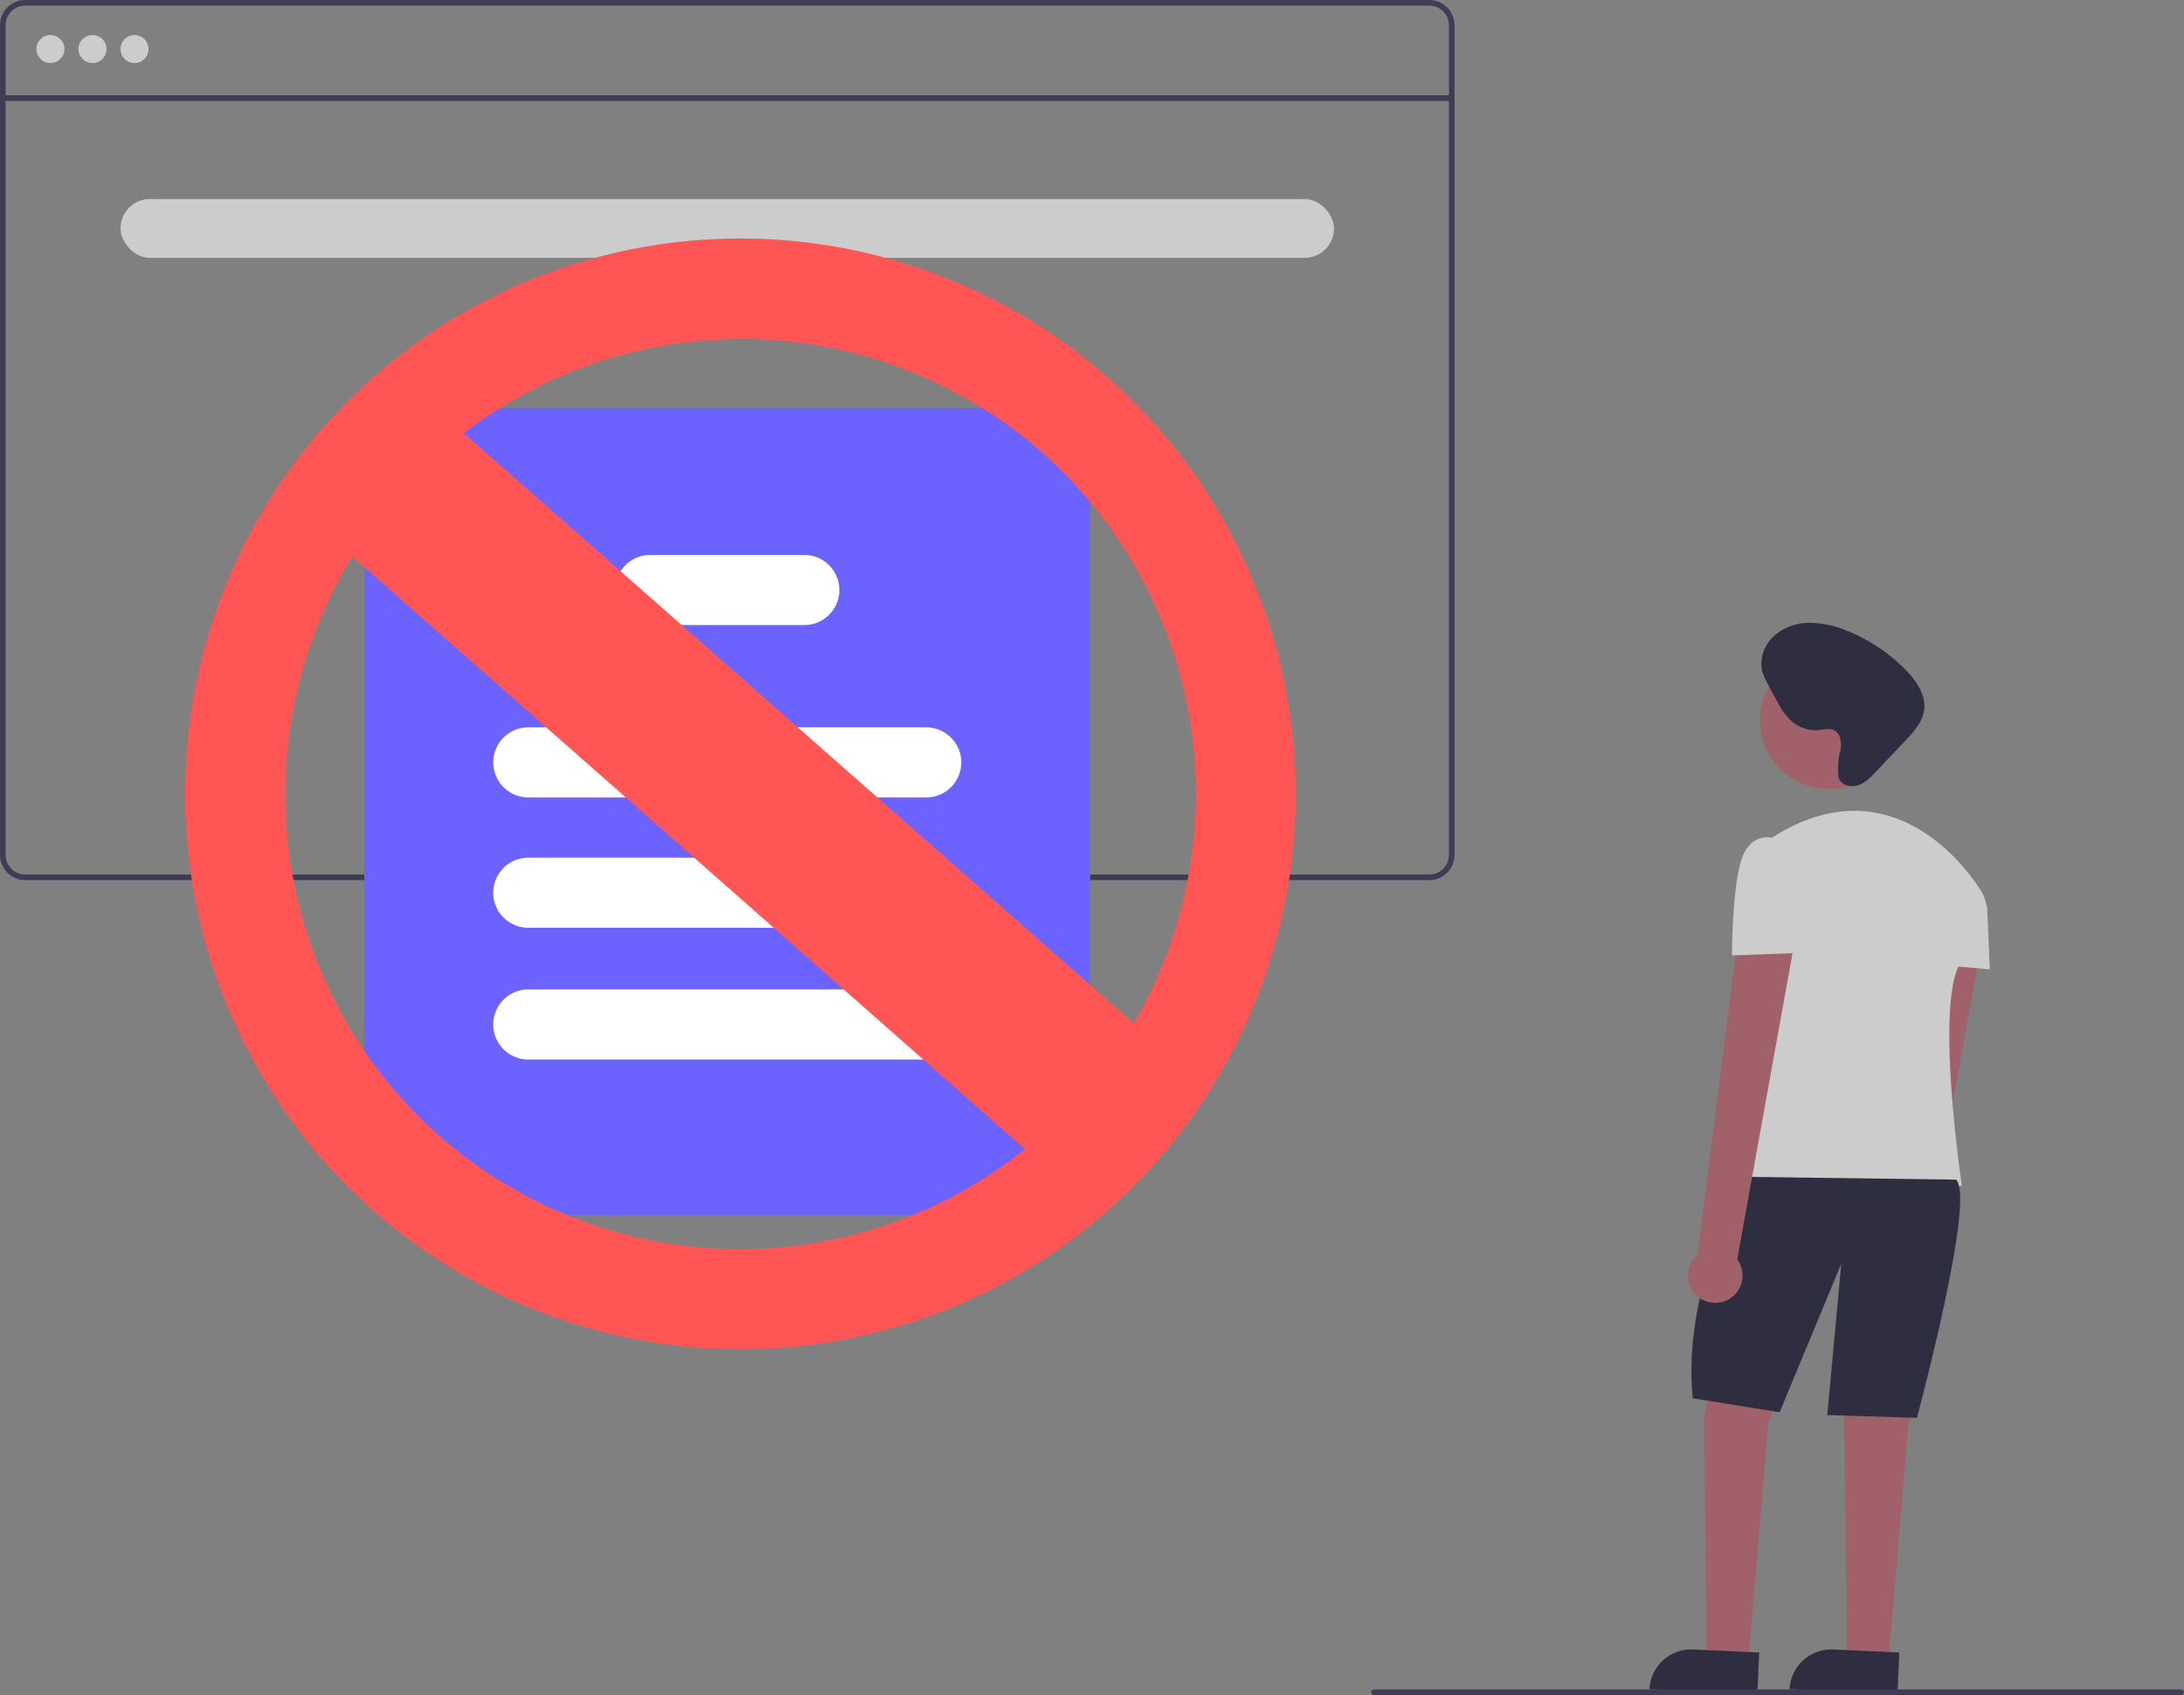 <?xml version="1.0" encoding="UTF-8"?>
<svg data-name="Layer 1" version="1.1" viewBox="0 0 779.29 604.76" xmlns="http://www.w3.org/2000/svg">
<rect x="0" y="0" width="779.29" height="604.76" fill="#808080" stroke="none"/>
<path d="m510 0h-501a9.014 9.014 0 0 0-9 9v296a9.014 9.014 0 0 0 9 9h501a9.014 9.014 0 0 0 9-9v-296a9.014 9.014 0 0 0-9-9zm7 305a7.008 7.008 0 0 1-7 7h-501a7.008 7.008 0 0 1-7-7v-296a7.008 7.008 0 0 1 7-7h501a7.008 7.008 0 0 1 7 7z" fill="#3f3d56"/>
<rect x="1" y="34" width="517" height="2" fill="#3f3d56"/>
<circle cx="18" cy="17.5" r="5" fill="#ccc"/>
<circle cx="33" cy="17.5" r="5" fill="#ccc"/>
<circle cx="48" cy="17.5" r="5" fill="#ccc"/>
<path d="m380.5 433.5h-242a8.51 8.51 0 0 1-8.5-8.5v-271a8.51 8.51 0 0 1 8.5-8.5h242a8.509 8.509 0 0 1 8.5 8.5v271a8.509 8.509 0 0 1-8.5 8.5z" fill="#6c63ff"/>
<path d="m330.5 284.5h-142a12.5 12.5 0 0 1 0-25h142a12.5 12.5 0 0 1 0 25z" fill="#fff"/>
<path d="m330.5 331h-142a12.5 12.5 0 0 1 0-25h142a12.5 12.5 0 0 1 0 25z" fill="#fff"/>
<path d="m330.5 378h-142a12.5 12.5 0 1 1 0-25h142a12.5 12.5 0 0 1 0 25z" fill="#fff"/>
<path d="m287 223h-55a12.5 12.5 0 0 1 0-25h55a12.5 12.5 0 0 1 0 25z" fill="#fff"/>
<rect x="43" y="71" width="433" height="21" rx="10.5" fill="#ccc"/>
<path d="m681.4 473.78a9.691 9.691 0 0 0 3.465-14.45l22.582-124.98-21.073-0.278-15.682 123.58a9.743 9.743 0 0 0 10.707 16.119z" fill="#a0616a"/>
<polygon transform="translate(-58.213 -2.239)" points="682.22 593.1 689.22 510.1 700.22 475.1 674.22 470.1 666.22 508.1 667.22 593.1" fill="#a0616a"/>
<polygon transform="translate(-58.213 -2.239)" points="732.22 593.1 739.22 510.1 750.22 475.1 724.22 470.1 716.22 508.1 717.22 593.1" fill="#a0616a"/>
<path d="m604.1 588.49 23.62 1.072-0.675 14.872-38.491-1.747a14.887 14.887 0 0 1 15.547-14.197z" fill="#2f2e41"/>
<path d="m654.1 588.49 23.62 1.072-0.675 14.872-38.491-1.747a14.887 14.887 0 0 1 15.547-14.197z" fill="#2f2e41"/>
<circle cx="652.5" cy="256.94" r="24.561" fill="#a0616a"/>
<path d="m706.78 317.69c-8.127-12.752-35.166-44.527-75.278-18.332 0 0 9.5 79.5-13.5 122.5 0 0 53 16 82 1 0 0-10-67 0-80a53.904 53.904 0 0 0 8.013-13.726 12.891 12.891 0 0 0-1.235-11.442z" fill="#ccc"/>
<path d="m697 316.86 9.814 4.089a3.718 3.718 0 0 1 2.285 3.278l0.901 21.633-22-2z" fill="#ccc"/>
<path d="m622 419.86s-22 41-18 79l31 5 22-53-5 54 32 1s21-78 14-85z" fill="#2f2e41"/>
<path d="m616.4 463.78a9.691 9.691 0 0 0 3.465-14.45l22.582-124.98-21.073-0.278-15.682 123.58a9.743 9.743 0 0 0 10.707 16.119z" fill="#a0616a"/>
<path d="m641 299.86-9-1s-8-2-11 9-3 33-3 33l28-1z" fill="#ccc"/>
<path d="m656.44 268.77c0.882-3.062 0.627-7.205-2.341-8.363-1.547-0.603-3.272-0.127-4.924 0.042a13.141 13.141 0 0 1-9.081-2.499c-3.071-2.283-4.967-5.772-6.768-9.147l-2.724-5.106a22.18 22.18 0 0 1-1.546-3.327c-1.516-4.507 0.13-9.726 3.499-13.082a18.976 18.976 0 0 1 12.963-5.082 34.984 34.984 0 0 1 13.851 2.967 61.261 61.261 0 0 1 20.653 13.875c3.832 3.92 7.32 9.027 6.52 14.45-0.623 4.221-3.7 7.602-6.635 10.7l-10.645 11.237c-1.885 1.99-3.9 4.061-6.532 4.826s-6.023-0.359-6.741-3.004c-4e-5 4e-5 -0.432-5.424 0.45-8.486z" fill="#2f2e41"/>
<path d="m779.29 603.76a1.003 1.003 0 0 1-1 1h-288a1 1 0 0 1 0-2h288a1.003 1.003 0 0 1 1 1z" fill="#3f3d56"/>
<path d="m115.51 152.26a198.15 198.15 0 0 0 17.717 279.66 198.15 198.15 0 0 0 279.66-17.716 198.15 198.15 0 0 0-17.716-279.66 198.15 198.15 0 0 0-279.66 17.72zm10.182 46.264 240.02 211.42a162.54 162.54 0 0 1-208.95-4.739 162.54 162.54 0 0 1-31.067-206.68zm39.824-43.991a162.54 162.54 0 0 1 206.12 6.725 162.54 162.54 0 0 1 32.919 203.83z" fill="#f55" stroke-width="1.383"/>
</svg>
